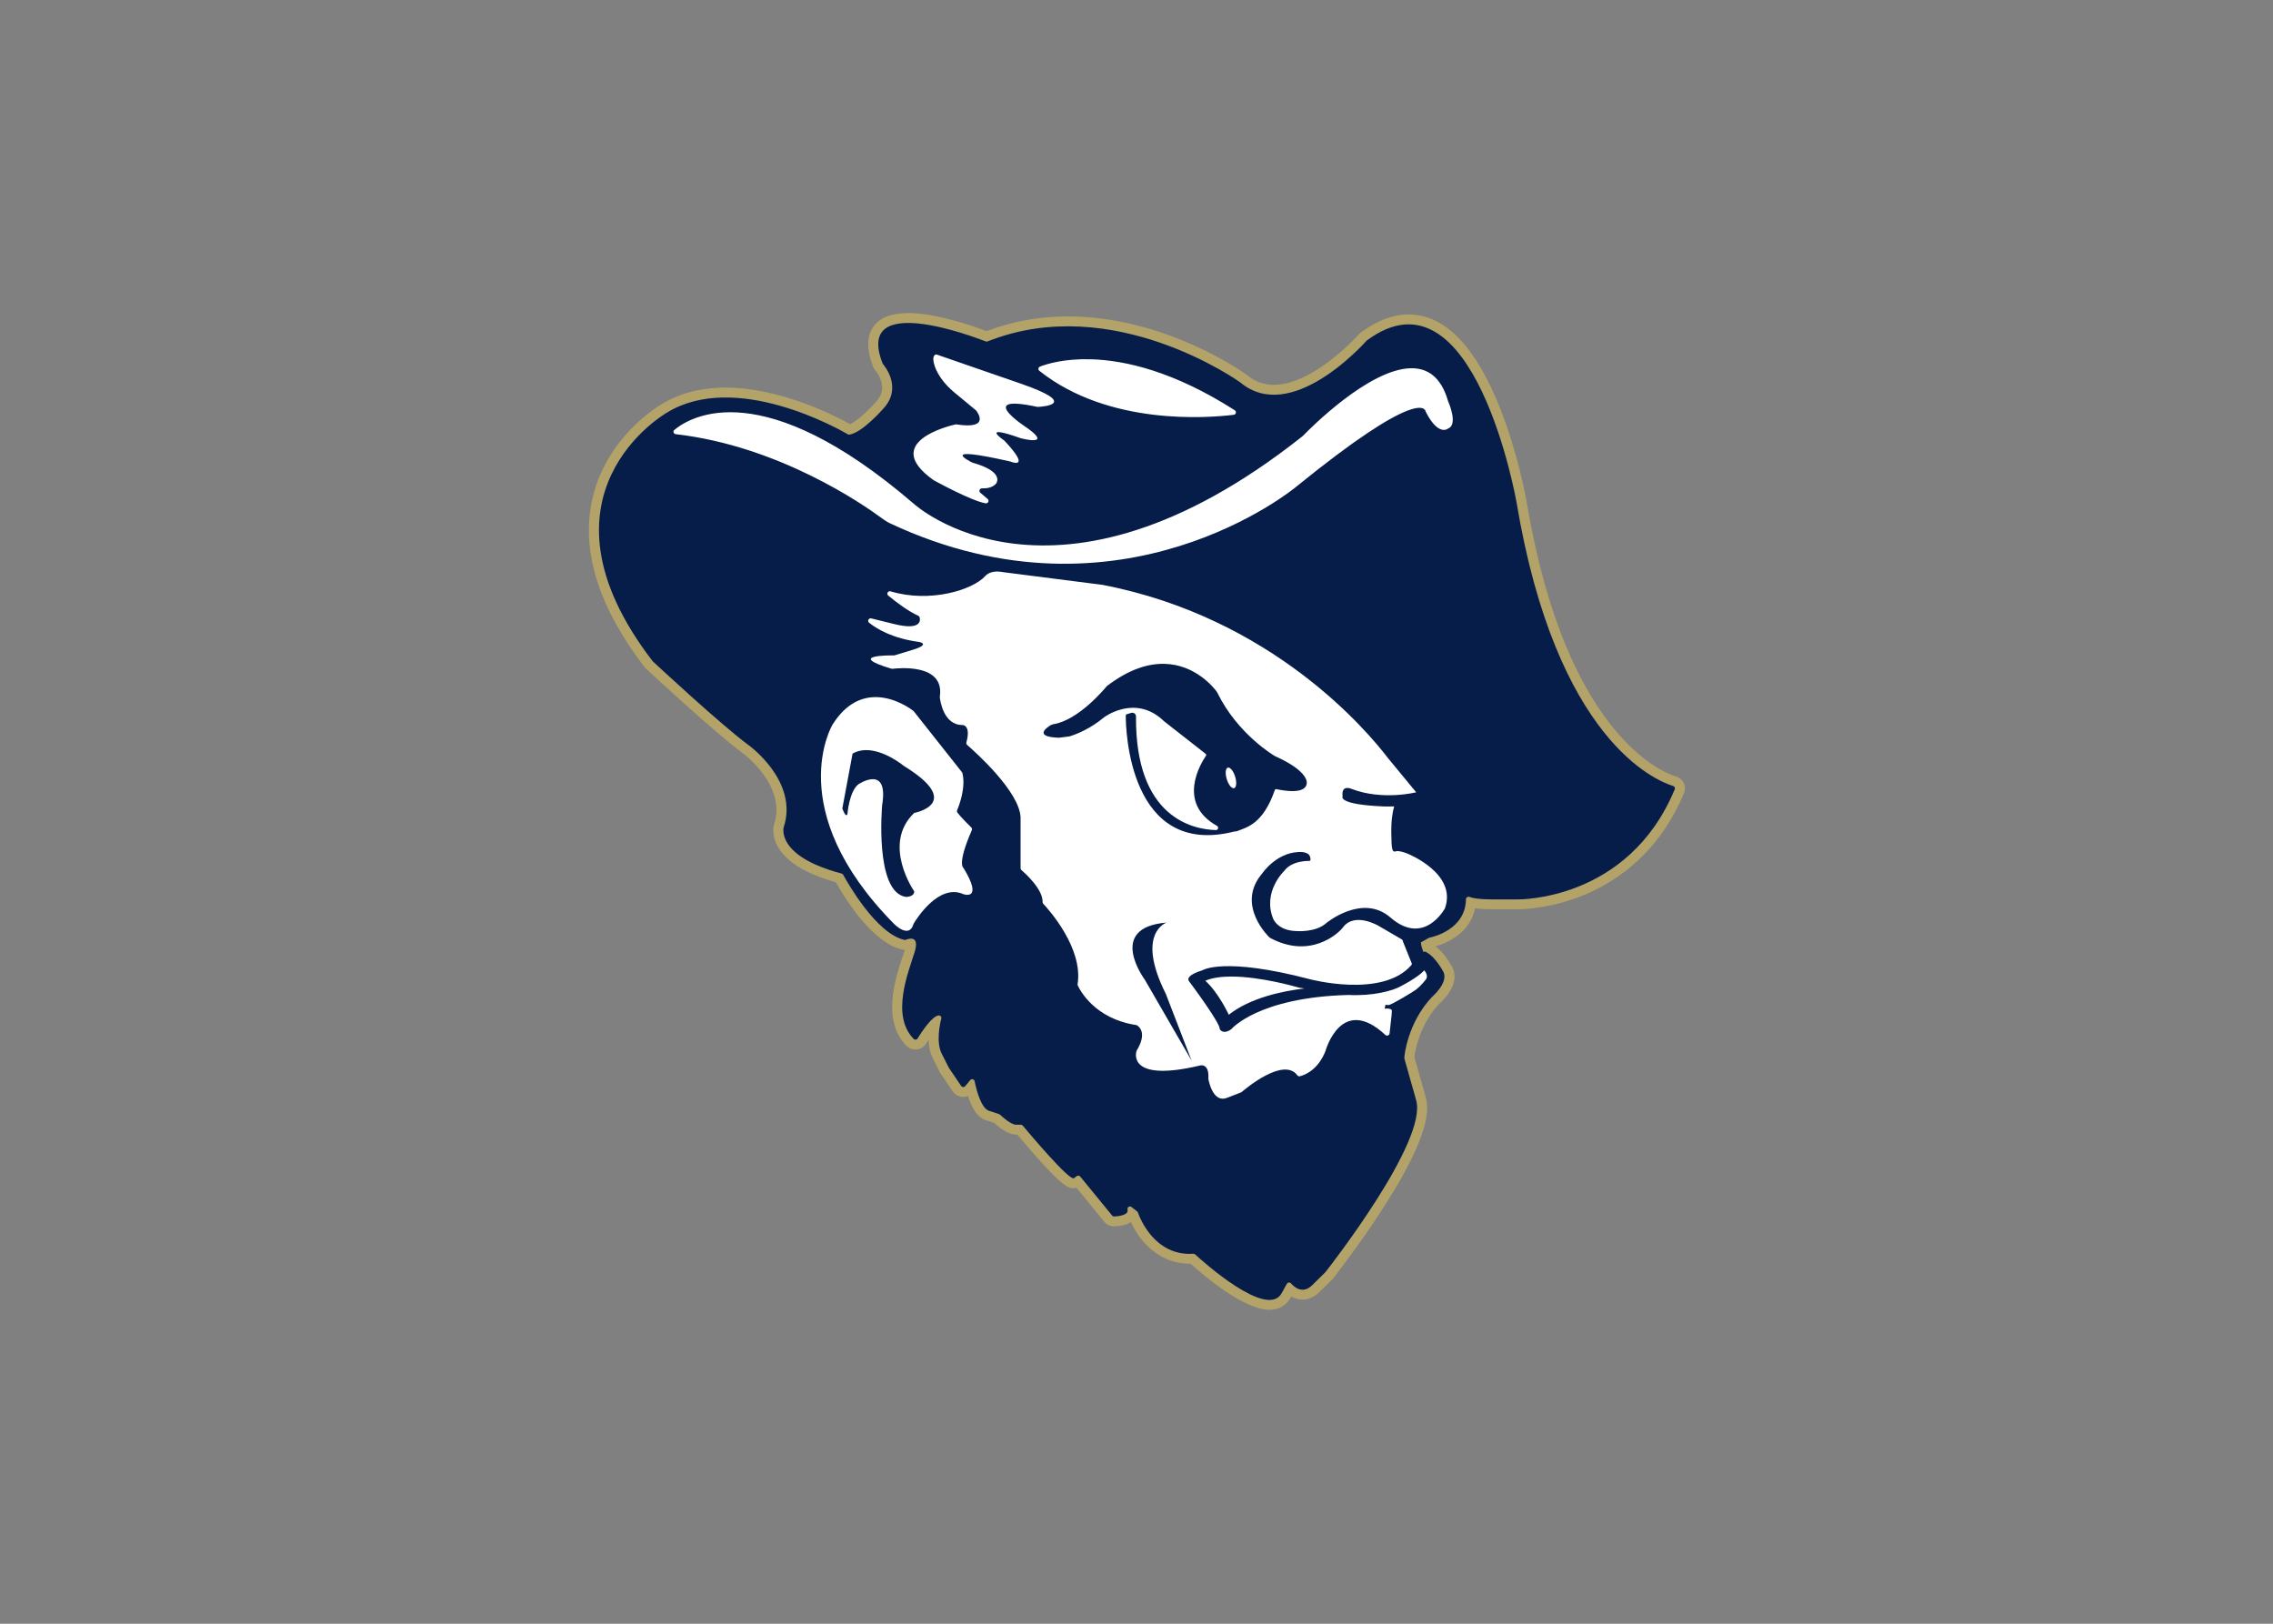 <svg clip-rule="evenodd" fill-rule="evenodd" stroke-linejoin="round" stroke-miterlimit="1.414" viewBox="0 0 560 400" xmlns="http://www.w3.org/2000/svg"><rect x="0" y="0" width="560" height="400" fill="#808080" stroke="none"/><g fill-rule="nonzero" transform="matrix(1.386 0 0 -1.386 -467.621 1027.13)"><path d="m498.81 685.432c-2.977 0-5.063-.83-6.202-2.468-1.187-1.71-1.184-4.108.01-7.129l.052-.131.073-.122.034-.058.035-.059.077-.128.097-.113c.081-.095.798-.956 1.092-2.101.335-1.305-.014-2.471-1.065-3.564l-.031-.032-.029-.033c-1.364-1.563-3.335-3.308-4.464-3.804-2.535 1.411-12.347 6.494-22.122 6.495-4.341.001-8.165-.991-11.366-2.949-.698-.404-10.1-6.033-12.422-17.34-1.846-8.99 1.311-18.876 9.383-29.382l.042-.055.047-.051.038-.042.052-.058.057-.054c.493-.459 12.129-11.287 17.126-14.976l.013-.01.014-.009c.077-.055 7.925-5.77 5.64-12.692l-.012-.034-.01-.035c-.087-.306-.461-1.936.725-3.985 1.549-2.676 5.005-4.775 10.276-6.243 1.728-3.069 6.549-10.805 11.793-11.957.152-.033.307-.051.463-.052-.104-.334-.231-.717-.375-1.153-1.319-3.978-3.773-11.385.658-15.9.418-.426 1.002-.67 1.604-.67.786 0 1.499.395 1.906 1.057.151.245.298.476.44.693.03-1.13.228-2.299.741-3.309l1.246-2.453.025-.049.028-.047.028-.048.028-.047.031-.046 2.166-3.197c.414-.613 1.109-.979 1.857-.979.298 0 .588.058.856.168 1.152-3.641 2.62-4.123 3.158-4.3l1.508-.494c1.5-1.376 2.804-2.073 3.88-2.073h.207c7.987-9.526 9.089-9.525 9.977-9.525.188 0 .372.026.548.075l4.94-6.037c.426-.52 1.06-.818 1.738-.818.036 0 .071.001.106.003 1.24.056 2.21.307 2.898.746 1.642-3.633 5.157-7.396 10.442-7.396.052 0 .104.001.156.001 2.605-2.343 9.555-8.188 14.011-8.188 1.661 0 2.99.753 3.743 2.121l.14.252c.636-.369 1.312-.559 2.007-.559.745 0 1.869.234 3 1.347l2.287 2.252.037.036.036.039.037.041.039.044.036.046c.198.251 4.883 6.225 9.167 12.956 2.486 3.905 4.38 7.343 5.631 10.217 1.699 3.901 2.237 6.816 1.646 8.908l-2.031 7.2c.092 1.149.997 5.824 4.329 9.406 2.037 1.759 3.782 4.591 2.181 6.954-.267.476-1.318 2.248-2.758 3.342.822.231 2.125.694 3.399 1.546 1.967 1.314 3.2 3.096 3.627 5.214.814-.113 1.795-.17 2.96-.17h4.599.104c.974 0 6.143.132 12.181 2.735 7.858 3.387 13.842 9.586 17.304 17.927.235.567.218 1.211-.048 1.766-.266.554-.759.976-1.352 1.157-1.347.412-6.16 2.284-11.554 9.112-7.063 8.939-12.133 22.382-15.069 39.955-.061.344-1.458 8.176-4.577 16.144-4.396 11.229-9.902 16.922-16.365 16.922-2.759 0-5.618-1.084-8.495-3.222l-.071-.052-.064-.059-.032-.028-.034-.032-.069-.062-.061-.068c-.328-.367-8.123-8.989-15.121-8.989-1.809 0-3.38.578-4.802 1.766l-.049.041-.052.038c-.585.421-14.529 10.317-31.692 10.318-5.064 0-9.926-.881-14.464-2.619-2.229.847-8.914 3.215-13.953 3.215" fill="#b3a369"/><path d="m634.81 601.372c-3.089.943-20.783 8.133-27.854 50.459 0 0-7.542 42.888-26.602 28.727-.022-.021-.044-.04-.066-.06-.737-.823-13.469-14.877-22.416-7.401 0 0-22.547 16.234-44.939 7.291-.102-.041-.213-.043-.316-.003-2.04.804-23.424 8.968-18.331-3.917.024-.039.047-.077.07-.117.406-.474 3.494-4.329-.042-8.003 0 0-3.616-4.152-5.933-4.523-.097-.016-.193.007-.277.056-1.694.989-19.983 11.325-32.177 3.848 0 0-25.367-14.445-2.537-44.159.014-.015.026-.028.039-.043.548-.51 12.057-11.219 16.971-14.847 0 0 9.021-6.401 6.293-14.659 0 0-1.452-5.108 10.3-8.21.118-.031.219-.108.277-.213.731-1.34 5.876-10.475 10.888-11.576.088-.019.179-.01.263.025.519.211 2.47.834 1.556-2.174-1.016-3.348-4.34-11.209-.179-15.449.202-.207.55-.17.701.076.71 1.154 2.602 4.045 3.782 4.098.29.013.506-.267.434-.545-.261-1.009-.963-4.226.087-6.293l1.246-2.453c.01-.016.018-.032.028-.048l2.166-3.198c.167-.246.528-.263.719-.034l.89 1.071c.239.287.71.175.785-.189.331-1.612 1.154-4.806 2.556-5.266l1.791-.587c.063-.021.12-.055.168-.101.352-.334 1.938-1.79 2.866-1.79h.837c.134 0 .26-.057.345-.159 1.074-1.287 8.32-9.911 9.096-9.338l.493.364c.193.142.466.109.618-.076l5.672-6.931c.09-.11.227-.17.37-.164.68.031 2.613.209 2.37 1.233l-.003.012c-.095.403.38.698.709.439l.995-.783c.066-.052.115-.12.143-.198.341-.978 2.967-7.765 9.836-7.33.122.008.242-.032.331-.114 1.387-1.272 12.824-11.545 15.385-6.892l.925 1.669c.15.271.525.312.729.078.672-.771 2.125-1.95 3.8-.302l2.287 2.252c.013.013.023.025.036.039.598.762 18.198 23.231 16.136 30.537l-2.09 7.403c-.004.021-.008.039-.012.059-.057.437.622 6.365 4.874 10.876 0 0 3.319 2.809 1.901 4.774 0 0-1.271 2.356-2.787 3.172 0 0-.131.207-.635.128-.216.612-.407 1.198-.412 1.668l1.405.79c.043.016.084.032.127.048.674.137 6.406 1.458 6.477 6.84.004.301.312.514.597.406.595-.226 1.748-.445 3.98-.445h4.614s19.629-.407 27.922 19.57c.098.236-.029.506-.277.582" fill="#071d49"/><g transform="matrix(.8 0 0 -.8 439.3 688.12)"><path d="m80.525 12.572c-.236.049-.397.294-.484.58-.295.968.608 4.442 4.457 7.701l4.939 4.094c.03.024.055.05.078.08.359.457 3.125 4.232-4.386 3.07-.07-.011-.139-.011-.207.004-1.397.313-16.656 3.981-4.926 12.346.019.014.036.024.056.035.525.291 8.357 4.601 11.543 5.143.562.095.896-.592.465-.959l-1.633-1.395c-.402-.343-.137-.985.395-.966 1.044.037 2.291-.145 3.088-1.032.02-.022.037-.043.055-.068.222-.326 1.541-2.68-5.225-4.596-.031-.008-.059-.017-.088-.031-.618-.301-7.908-3.947 8.387-.25.028.006.055.014.082.025.439.172 4.605 1.703-1.303-4.611-.028-.03-.061-.058-.096-.082-.543-.373-5.185-3.646 3.698-.492.016.005.03.011.047.016.436.111 6.86 1.712 1.566-2.165-.01-.007-.021-.015-.031-.021-.486-.314-11.971-7.798 2.043-4.805.045.01.092.016.138.014.883-.036 9.67-.522-3.74-5.16l-18.66-6.455c-.095-.033-.181-.038-.26-.022zm34.515 1.055c-5.859-.17-9.725 1.001-11.338 1.621-.398.153-.485.675-.152.939 15.353 12.217 37.354 10.494 43.191 9.776.519-.064.667-.73.228-1.01-13.57-8.673-24.39-11.108-31.93-11.326zm71.004 1.992c-9.356.218-22.501 13.556-23.828 14.928-.081.073-.163.146-.244.219-55.2 43.721-86.378 14.914-86.378 14.914-33.479-28.76-49.395-19.464-53.139-16.366-.373.308-.181.9.303.955 22.951 2.615 41.732 15.67 45.742 18.633.577.427 1.172.842 1.824 1.148 51.496 24.207 90.215-8.035 90.215-8.035 27.008-21.95 28.728-17.395 28.836-16.828.015.043.031.088.047.131 2.864 5.584 4.941 3.689 4.941 3.689 2.277-.846.163-5.725.01-6.07-.005-.015-.011-.028-.016-.043-1.565-5.437-4.645-7.36-8.306-7.275zm-91.628 45.166c-1.172-.031-2.226.27-2.859.978-2.802 3.133-12.35 6.06-21.057 3.424-.584-.176-.99.56-.522.946 1.847 1.52 4.434 3.467 6.678 4.486.152.069.266.197.305.357.185.775.228 2.928-5.645 1.483l-5.1-1.256c-.577-.143-.957.587-.496.957 1.771 1.423 5.259 3.495 11.158 4.279 0 0 2.615.498-1.474 1.742l-4.004 1.219c-.058.008-.112.017-.17.026-1.017-.016-10.664-.082-.537 2.953.074.022.152.028.228.019 1.202-.153 11.644-1.266 10.516 6.178-.001.039-.001.077-.002.115.063.623.753 6.223 5.051 6.195 0 0 1.914-.028.854 3.866-.056.203.007.421.168.56 1.751 1.519 11.643 10.346 11.873 16.104v11.291c0 .16.067.307.189.412.909.779 4.767 4.255 4.701 7.08-.003.144.04.281.139.387 1.192 1.269 8.917 9.855 7.637 17.859-.017.1-.003.2.039.293.476 1.042 3.739 7.403 12.971 8.801.065.01.125.029.181.062.454.268 2.339 1.683-.058 5.619-.02.045-.038.087-.057.131-.21.759-1.468 6.9 14.207 3.16 0 0 1.998-.493 1.774 2.922.002.043.005.086.008.129.114.616 1.095 5.33 4.103 4.166l3.125-1.209c.055-.032.107-.063.162-.095.85-.732 9.305-7.833 12.373-3.719.134.18.356.273.576.217 1.052-.269 4.044-1.39 5.692-5.647 0 0 3.479-12.655 13.287-3.537.319.297.847.137.933-.287l.444-3.996.07-1.02c.052-.742-1.607-.527-1.607-.527l.177-.844c.572.035.715.035.715.035.698-.06 5.64-3.054 6.147-3.47 1.357-1.114 2.216-2.334 2.216-2.334.341-.637.005-1.345-.437-1.912-.009.011-.015.022-.025.033-.028.031-.057.063-.088.096-1.535 1.618-5.223 3.468-5.223 3.468-1.725.968-6.155 2.16-11.506 1.881-20.159.536-26.041 7.606-26.041 7.606-1.883 1.334-2.561 0-2.561 0 .105-1.303-5.858-9.35-6.755-10.553-.043-.05-.081-.1-.114-.153 0-.001-.002-.004-.002-.004-.378-.615.048-1.45 3.063-2.4 0 0 4.706-3.001 23.766 1.99 0 0 16.113 4.323 22.57-3.074.125-.144.187-.292.144-.375l-1.982-4.928c0-.205-.116-.391-.301-.486l-5.086-2.965s-5.338-3.194-7.943.34c-.978 1.326-7.29 7.15-16.225 2.295-.017-.011-.033-.02-.051-.031 0 0-7.715-7.188-1.654-14.264 0 0 3.406-5.11 8.998-4.741 0 0 1.222.138 1.527.786 0 0 .423.879.047 1.179 0 0-3.923-.207-5.686 2.221 0 0-4.862 4.602-2.466 10.592 0 0 .987 2.727 5.31 2.773 0 0 4.182.334 6.508-1.787 0 0 8.017-6.64 14.238-1.242 7.536 6.54 12.119-2.021 12.119-2.021 2.808-7.761-8.314-12.156-8.314-12.156-.915-.413-2.149-.634-2.364-.563-1.078.357-1.178-.122-1.236-3.961-.043-2.839.27-4.716.639-5.974-.99.034-1.796.027-2.147.021-10.547-.427-9.312-2.234-9.312-2.234-.363-2.754 1.994-1.674 1.994-1.674 6.894 2.646 14.334.756 14.334.756.01.001.017.003.027.004l-6.33-7.672c-4.356-5.727-25.539-31.146-63.375-38.418l-21.969-2.81c-.406-.082-.809-.128-1.199-.139zm-26.857 27.908c-3.216-.12-6.879 1.197-9.957 6.094 0 0-11.379 18.885 13.652 44.27 0 0 3.334 3.442 4.324.06.012-.04.029-.078.051-.115.448-.757 5.498-9.025 11.049-6.535 0 0 4.551 1.612 0-5.854 0 0-1.472-.725 1.867-8.359.092-.209.047-.454-.119-.613-.63-.609-2.196-2.151-3.066-3.278-.123-.157-.155-.361-.078-.545.452-1.077 1.972-5.056 1.173-8.24-.019-.078-.057-.151-.107-.215l-10.712-13.54c-.027-.034-.059-.064-.094-.091-.455-.354-3.849-2.883-7.984-3.038zm78.643 62.076c-2.183 0-4.214.254-5.773.928 3.001 2.723 5.214 7.558 5.214 7.558 4.749-3.743 11.78-5.239 16.812-5.836l-1.15-.171c-.026-.006-.047-.009-.072-.016-.576-.17-8.483-2.464-15.031-2.463z" fill="#fff"/><path d="m131.41 81.293c-3.56-.1-7.877 1.125-12.869 4.953-.011.011-.022.022-.033.033-.32.393-6.229 7.568-11.85 8.424-.188.066-.365.127-.553.193-.968.588-3.9 2.629 1.813 2.813.785-.101 1.554-.2 2.339-.301 1.599-.49 4.561-1.66 7.657-4.223 0 0 6.985-5.318 13.342.86.007.006.014.011.021.017l9.231 7.229c.129.101.159.282.066.418-1.073 1.559-6.647 10.488 2.447 15.582.458.256.263.948-.263.933-5.072-.142-17.906-2.724-17.734-25.256.004-.546-.537-.937-1.067-.779l-.976.293c-.134.039-.225.156-.227.293-.029 2.813.644 31.755 24.184 25.756.018-.003.41-.023.428-.025 2.176-.878 5.826-1.465 8.506-9.176.05-.145.2-.235.351-.201 1.256.281 6.593 1.319 6.74-1.342 0 0 .571-2.598-7.048-5.987h-.002c-.017-.009-8.248-4.757-12.807-14.084-.059-.097-.118-.191-.176-.289-.691-.929-4.724-5.944-11.52-6.134zm-66.527 19.169c-.97.026-1.933.252-2.834.765l-2.275 12.193s.757 2.24 1.136 1.244c0 0 .38-4.971 2.403-6.591 0 0 6.825-4.607 5.308 4.601 0 0-1.768 19.411 5.311 20.406 0 0 1.856 0 1.812-1.244 0 0-7.286-10.452.002-17.42 0 0 11.303-2.082-2.32-10.453 0 0-4.339-3.615-8.543-3.502zm80.74 3.886c.489.086 1.093.908 1.432 2.008.387 1.258.284 2.403-.231 2.557-.514.153-1.245-.742-1.633-2-.387-1.258-.284-2.402.231-2.555.064-.019.131-.022.201-.01zm-13.803 34.432c-13.481 1.085-4.856 12.662-4.856 12.662l10.41 17.99-5.722-14.809c-6.798-13.551.168-15.844.168-15.844z" fill="#071d49"/></g></g></svg>